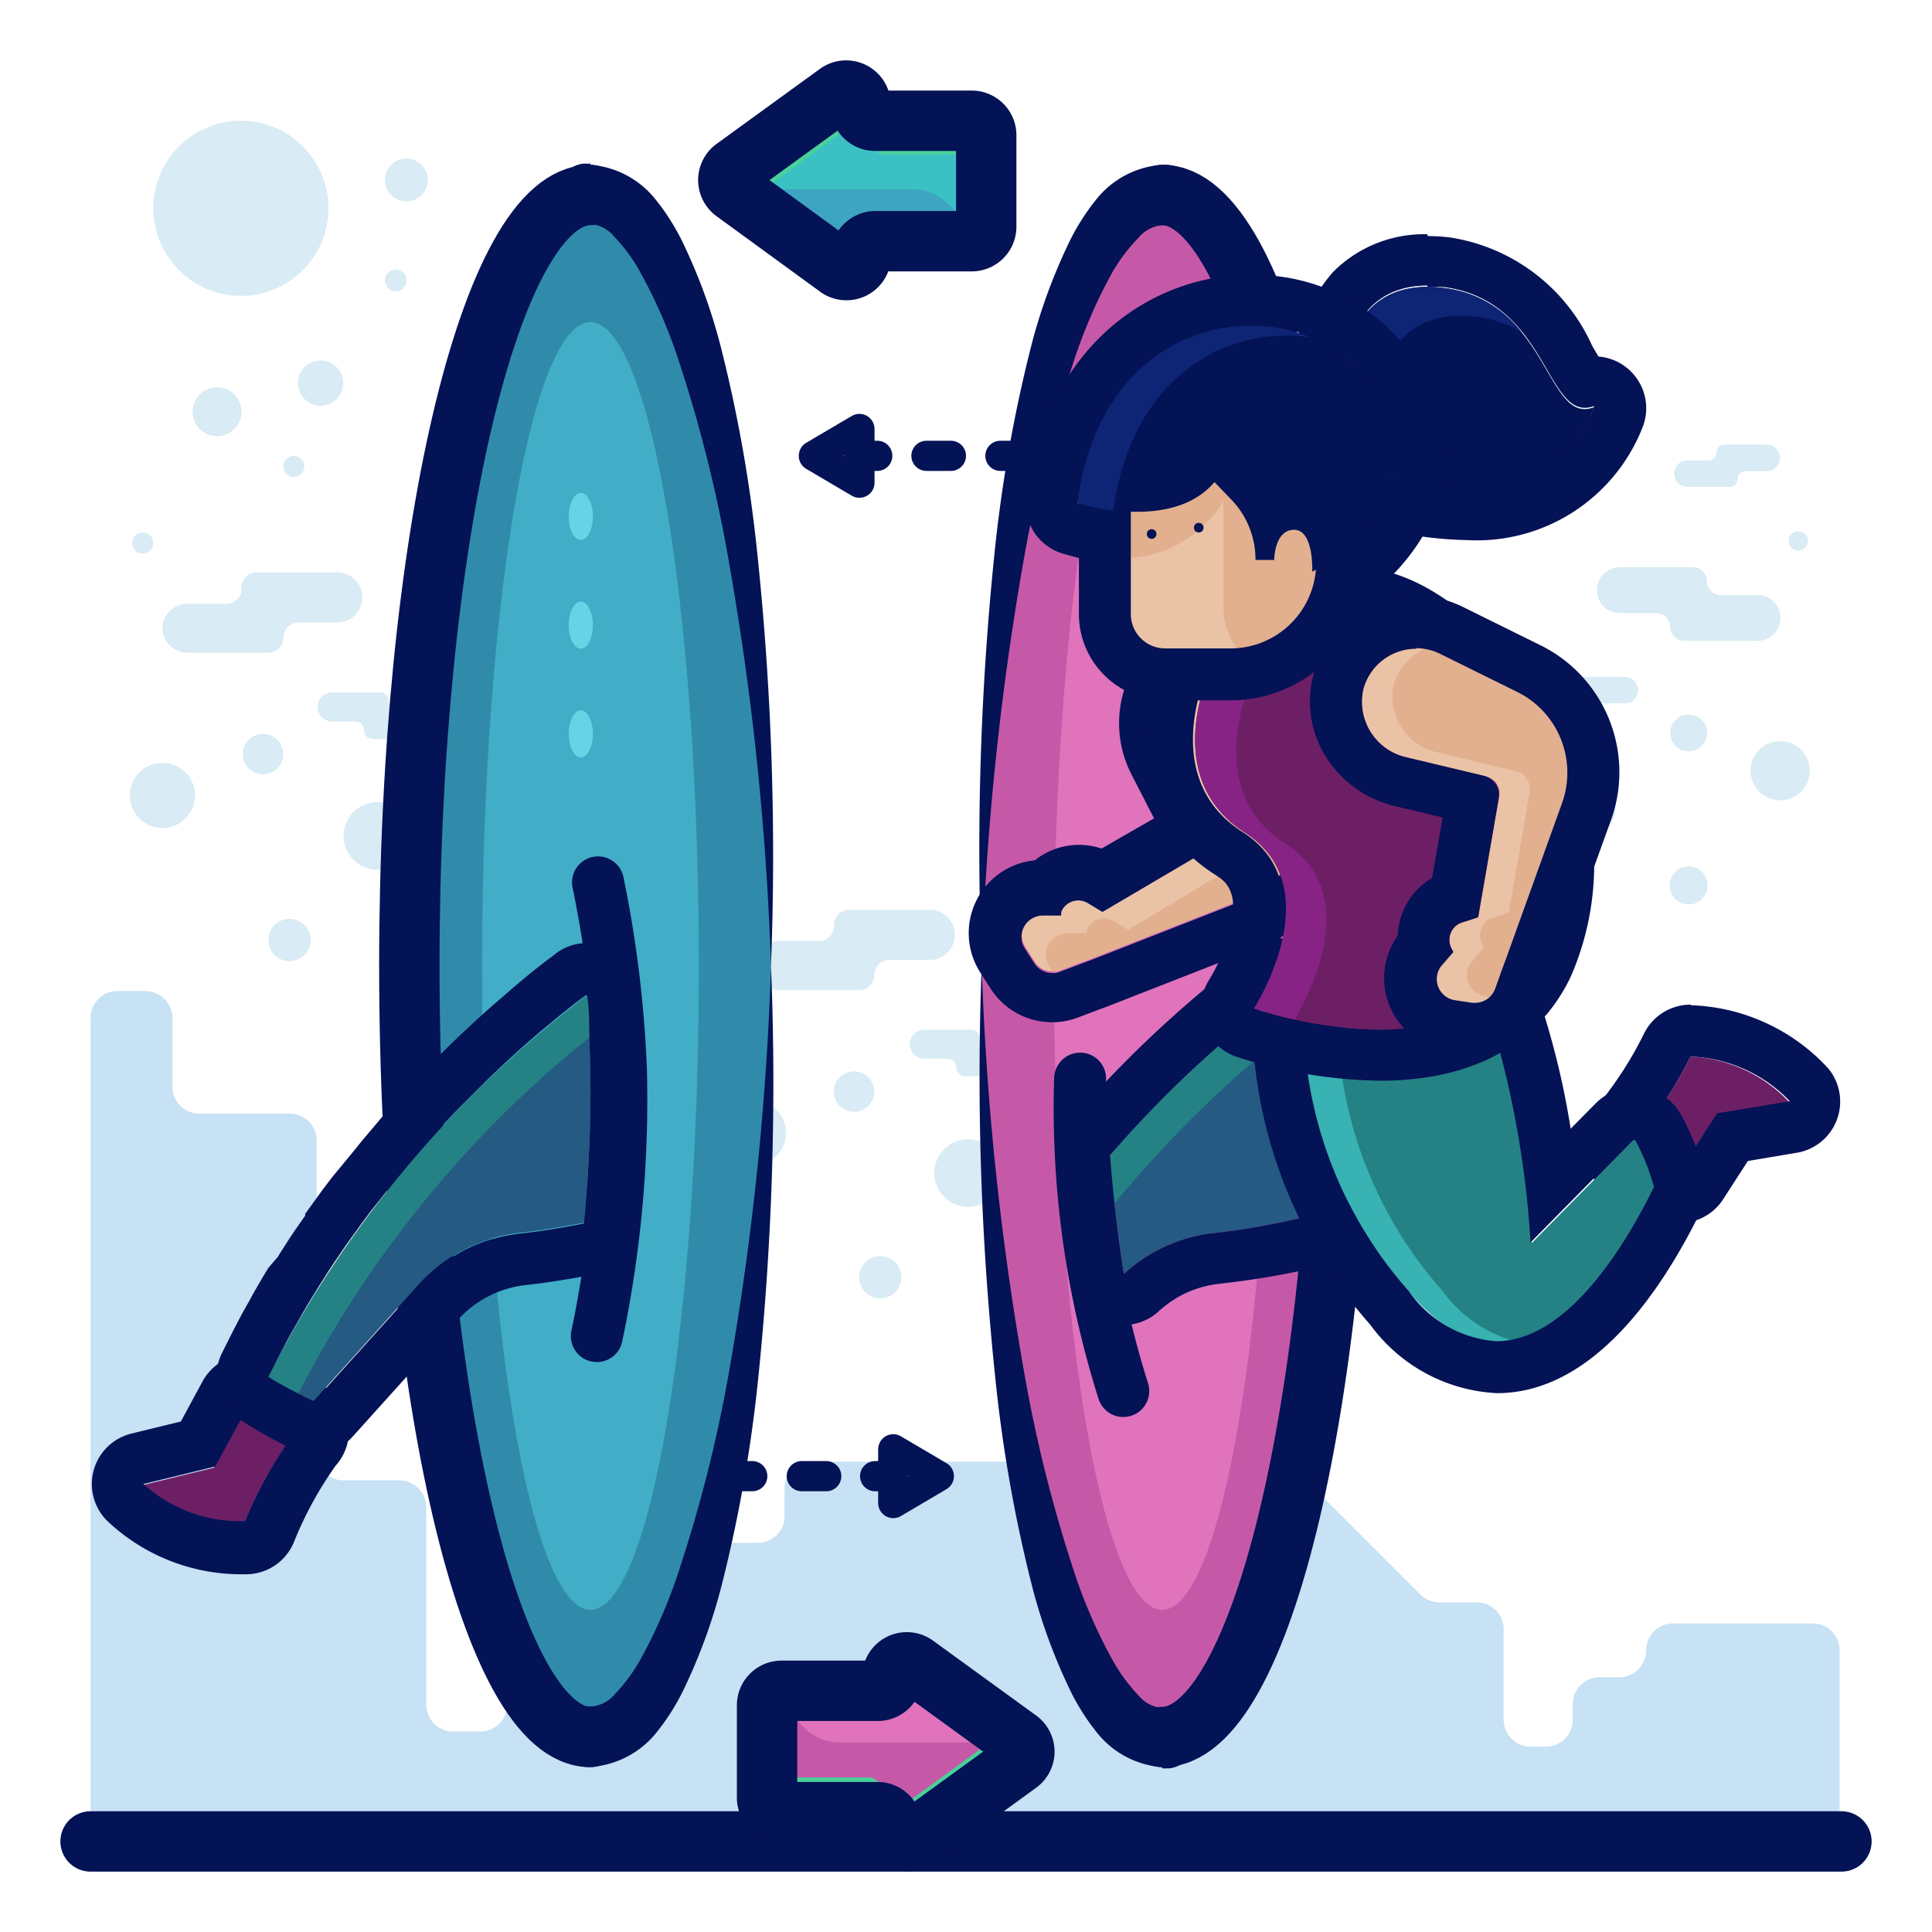 
<svg id="Layer_1" data-name="Layer 1" xmlns="http://www.w3.org/2000/svg" viewBox="0 0 64 64"><defs><style>.cls-1{fill:#d9ebf4;}.cls-2{fill:#c6e2f4;}.cls-17,.cls-18,.cls-23,.cls-24,.cls-3{fill:none;stroke:#041256;stroke-linecap:round;stroke-linejoin:round;}.cls-3{stroke-width:2px;}.cls-4{fill:#308baa;}.cls-5{fill:#42adc6;}.cls-6{fill:#041256;}.cls-7{fill:#c659a7;}.cls-8{fill:#e073bc;}.cls-9{fill:#6d1f66;}.cls-10{fill:#e2b08f;}.cls-11{fill:#eac3a7;}.cls-12{fill:#255a82;}.cls-13{fill:#248284;}.cls-14{fill:#38b2b2;}.cls-15{fill:#0e2475;}.cls-16{fill:#872385;}.cls-17{stroke-width:1.72px;}.cls-18{stroke-width:1.72px;}.cls-19{fill:#67d3e5;}.cls-20{fill:#3bc1c4;}.cls-21{fill:#3da5c1;}.cls-22{fill:#4ad19a;}.cls-24{stroke-dasharray:0.81 1.63;}</style></defs><title>virtual, reality, vr, world, teleport, transfer, woman</title><path class="cls-1" d="M55.79,21.23h2.43a.76.76,0,0,0,0-1.52H57a.46.46,0,0,1-.46-.46.46.46,0,0,0-.46-.46H53.66a.76.76,0,1,0,0,1.52h1.21a.46.46,0,0,1,.46.46A.46.46,0,0,0,55.79,21.23Z"/><path class="cls-1" d="M53.82,22.42H52.41a.26.26,0,0,0-.26.26.26.26,0,0,1-.26.26h-.7a.44.44,0,1,0,0,.88h1.41a.26.26,0,0,0,.26-.26.26.26,0,0,1,.26-.26h.7a.44.44,0,0,0,0-.88Z"/><path class="cls-1" d="M58.53,14.73H57.12a.26.26,0,0,0-.26.26.26.26,0,0,1-.26.26h-.7a.44.44,0,0,0,0,.88H57.3a.26.26,0,0,0,.26-.26.26.26,0,0,1,.26-.26h.7a.44.44,0,0,0,0-.88Z"/><circle class="cls-1" cx="55.94" cy="29.33" r="0.63"/><circle class="cls-1" cx="55.94" cy="24.28" r="0.61"/><circle class="cls-1" cx="58.97" cy="25.53" r="0.98"/><circle class="cls-1" cx="59.57" cy="17.92" r="0.32"/><circle class="cls-1" cx="49.57" cy="25.53" r="0.39"/><circle class="cls-1" cx="52.5" cy="26.74" r="1.02"/><circle class="cls-1" cx="48.53" cy="22.78" r="0.35"/><path class="cls-1" d="M8,19.46H8a.5.5,0,0,1,.5-.5h2.67a.83.83,0,0,1,.83.83h0a.83.83,0,0,1-.83.83H9.89a.5.5,0,0,0-.5.5h0a.5.5,0,0,1-.5.5H6.21a.83.83,0,0,1-.83-.83h0A.83.83,0,0,1,6.21,20H7.55A.5.5,0,0,0,8,19.46Z"/><path class="cls-1" d="M12.88,23.23h0a.29.29,0,0,0-.29-.29H11a.48.48,0,0,0-.48.48h0a.48.48,0,0,0,.48.48h.77a.29.29,0,0,1,.29.29h0a.29.29,0,0,0,.29.29h1.55a.48.48,0,0,0,.48-.48h0a.48.48,0,0,0-.48-.48h-.77A.29.29,0,0,1,12.88,23.23Z"/><circle class="cls-1" cx="9.59" cy="31.14" r="0.7"/><circle class="cls-1" cx="8.71" cy="24.98" r="0.67"/><circle class="cls-1" cx="5.38" cy="26.35" r="1.08"/><circle class="cls-1" cx="4.73" cy="17.99" r="0.35"/><circle class="cls-1" cx="15.71" cy="26.35" r="0.43"/><circle class="cls-1" cx="12.5" cy="27.69" r="1.12"/><circle class="cls-1" cx="16.85" cy="23.33" r="0.39"/><path class="cls-1" d="M27.63,30.64h0a.5.5,0,0,1,.5-.5H30.8a.83.83,0,0,1,.83.83h0a.83.83,0,0,1-.83.83H29.46a.5.5,0,0,0-.5.5h0a.5.5,0,0,1-.5.5H25.79A.83.83,0,0,1,25,32h0a.83.83,0,0,1,.83-.83h1.33A.5.5,0,0,0,27.63,30.64Z"/><path class="cls-1" d="M32.46,34.4h0a.29.29,0,0,0-.29-.29H30.62a.48.48,0,0,0-.48.48h0a.48.48,0,0,0,.48.48h.77a.29.29,0,0,1,.29.29h0a.29.29,0,0,0,.29.29h1.55a.48.48,0,0,0,.48-.48h0a.48.48,0,0,0-.48-.48h-.77A.29.29,0,0,1,32.46,34.4Z"/><circle class="cls-1" cx="29.16" cy="42.31" r="0.7"/><circle class="cls-1" cx="28.29" cy="36.16" r="0.67"/><circle class="cls-1" cx="24.96" cy="37.53" r="1.08"/><circle class="cls-1" cx="24.3" cy="29.16" r="0.35"/><circle class="cls-1" cx="35.29" cy="37.53" r="0.43"/><circle class="cls-1" cx="32.07" cy="38.86" r="1.12"/><circle class="cls-1" cx="36.43" cy="34.5" r="0.39"/><path class="cls-2" d="M3,61V33.72a.89.89,0,0,1,.89-.89h.93a.89.89,0,0,1,.89.89V36a.89.89,0,0,0,.89.89h3a.89.89,0,0,1,.89.89V48.15a.89.89,0,0,0,.89.89h1.85a.89.89,0,0,1,.89.89v6.54a.89.89,0,0,0,.89.89h.9a.89.89,0,0,0,.89-.89V55.33a.89.89,0,0,1,.89-.89h.81a.89.89,0,0,0,.89-.89V52a.89.89,0,0,1,.89-.89H25.1a.89.89,0,0,0,.89-.89v-.91a.89.89,0,0,1,.89-.89h15.4a.89.89,0,0,1,.63.26l4.14,4.14a.89.89,0,0,0,.63.26h1.24a.89.89,0,0,1,.89.89v3a.89.89,0,0,0,.89.89h.51a.89.89,0,0,0,.89-.89v-.52a.89.89,0,0,1,.89-.89h.65a.89.89,0,0,0,.89-.89.89.89,0,0,1,.89-.89h4.63a.89.89,0,0,1,.89.89V61Z"/><line class="cls-3" x1="3" y1="61" x2="61" y2="61"/><ellipse class="cls-4" cx="19.56" cy="32" rx="5.98" ry="25.54"/><ellipse class="cls-5" cx="19.56" cy="32" rx="3.59" ry="21.33"/><path class="cls-3" d="M19.56,57.54c-3.3,0-6-11.43-6-25.54s2.68-25.54,6-25.54"/><path class="cls-6" d="M25.54,32a95.59,95.59,0,0,1-.42,13.63,47.56,47.56,0,0,1-1.19,6.79,18.43,18.43,0,0,1-1.19,3.35,7.47,7.47,0,0,1-1,1.63,3.05,3.05,0,0,1-2.15,1.13h-.07a1,1,0,0,1-.09-2h.16a1.15,1.15,0,0,0,.78-.41A5.71,5.71,0,0,0,21.2,55a16.87,16.87,0,0,0,1.3-3,46.35,46.35,0,0,0,1.64-6.5A95.1,95.1,0,0,0,25.54,32Z"/><path class="cls-6" d="M19.56,5.46A3.05,3.05,0,0,1,21.71,6.6a7.47,7.47,0,0,1,1,1.63,18.43,18.43,0,0,1,1.19,3.35,47.55,47.55,0,0,1,1.19,6.79A95.59,95.59,0,0,1,25.54,32a95.1,95.1,0,0,0-1.41-13.48A46.35,46.35,0,0,0,22.5,12a16.87,16.87,0,0,0-1.3-3,5.71,5.71,0,0,0-.86-1.17,1.15,1.15,0,0,0-.78-.41,1,1,0,0,1-.23-2h.23Z"/><ellipse class="cls-7" cx="38.5" cy="32" rx="5.98" ry="25.54"/><ellipse class="cls-8" cx="38.5" cy="32" rx="3.59" ry="21.33"/><path class="cls-3" d="M38.5,6.46c3.3,0,6,11.43,6,25.54s-2.68,25.54-6,25.54"/><path class="cls-6" d="M38.5,58.54a3.05,3.05,0,0,1-2.15-1.13,7.47,7.47,0,0,1-1-1.63,18.43,18.43,0,0,1-1.19-3.35,47.56,47.56,0,0,1-1.19-6.79A95.59,95.59,0,0,1,32.52,32a95.1,95.1,0,0,0,1.41,13.48A46.35,46.35,0,0,0,35.56,52a16.87,16.87,0,0,0,1.3,3,5.71,5.71,0,0,0,.86,1.17,1.15,1.15,0,0,0,.78.41,1,1,0,1,1,.23,2H38.5Z"/><path class="cls-6" d="M32.52,32a95.59,95.59,0,0,1,.42-13.63,47.56,47.56,0,0,1,1.19-6.79,18.43,18.43,0,0,1,1.19-3.35,7.47,7.47,0,0,1,1-1.63A3.05,3.05,0,0,1,38.5,5.46h.07a1,1,0,1,1,.09,2H38.5a1.15,1.15,0,0,0-.78.41A5.71,5.71,0,0,0,36.86,9a16.87,16.87,0,0,0-1.3,3,46.35,46.35,0,0,0-1.64,6.5A95.1,95.1,0,0,0,32.52,32Z"/><path class="cls-9" d="M55.63,38.83l1.24-1.91,2.41-.4A4.78,4.78,0,0,0,56,35a14.32,14.32,0,0,1-1.92,2.9Z"/><path class="cls-6" d="M56,35a4.78,4.78,0,0,1,3.29,1.48l-2.41.4-1.24,1.91-1.56-.89A14.32,14.32,0,0,0,56,35m0-1.72a1.72,1.72,0,0,0-1.53.94,12.2,12.2,0,0,1-1.58,2.44,1.72,1.72,0,0,0,.34,2.74l1.56.89a1.72,1.72,0,0,0,2.29-.56l.82-1.27,1.66-.28a1.72,1.72,0,0,0,1-2.79,6.46,6.46,0,0,0-4.53-2.09Z"/><path class="cls-10" d="M39.8,22.34A1.88,1.88,0,0,0,39,24.89l1.24,2.4a.6.6,0,0,1-.22.78l-3.48,2.09-.48-.29a.61.61,0,0,0-.89.3l0,.11h-.61a.71.71,0,0,0-.6,1.08l.32.5a.71.71,0,0,0,.85.28l.66-.25.35-.13,5.11-2a3,3,0,0,0,1.82-3.53l-.71-2.76A1.81,1.81,0,0,0,39.8,22.34Z"/><path class="cls-11" d="M34.75,32a.71.71,0,0,1,.6-1.08H36l0-.11a.61.61,0,0,1,.89-.3l.48.29,3.48-2.09a.6.6,0,0,0,.22-.78l-1.24-2.4A1.88,1.88,0,0,1,40.6,23a1.8,1.8,0,0,1,1.5,0,1.8,1.8,0,0,0-2.29-.63A1.88,1.88,0,0,0,39,24.89l1.24,2.4a.6.6,0,0,1-.22.78l-3.48,2.09-.48-.29a.61.61,0,0,0-.89.3l0,.11h-.61a.71.71,0,0,0-.6,1.08l.32.5a.7.7,0,0,0,.57.32Z"/><path class="cls-6" d="M40.59,22.16a1.81,1.81,0,0,1,1.75,1.36l.71,2.76a3,3,0,0,1-1.82,3.53l-5.11,2-.35.13-.66.25a.71.71,0,0,1-.85-.28l-.32-.5a.71.71,0,0,1,.6-1.08h.61l0-.11a.61.61,0,0,1,.89-.3l.48.29,3.4-2a.69.69,0,0,0,.26-.91L39,24.89a1.88,1.88,0,0,1,.77-2.55,1.82,1.82,0,0,1,.79-.18m0-1.72a3.51,3.51,0,0,0-1.53.35,3.43,3.43,0,0,0-1.77,2,3.71,3.71,0,0,0,.22,2.86l.75,1.46-1.74,1a2.34,2.34,0,0,0-2.21.39,2.42,2.42,0,0,0-1.81,3.71l.32.5a2.42,2.42,0,0,0,2.91,1l.66-.25.35-.13,5.11-2a4.69,4.69,0,0,0,2.87-5.57L44,23.08a3.53,3.53,0,0,0-3.41-2.65Z"/><path class="cls-12" d="M47.95,36.24l-5.3-3.44a36.91,36.91,0,0,0-5.88,5.47c.11,1.36.26,2.67.46,3.93a5.24,5.24,0,0,1,2.94-1.35c2.14-.24,5.63-.9,8.08-2.74A9.08,9.08,0,0,0,47.95,36.24Z"/><path class="cls-13" d="M48,36.54c0-.1,0-.2-.07-.3l-5.3-3.44a36.91,36.91,0,0,0-5.88,5.47c0,.55.1,1.08.16,1.61a37.37,37.37,0,0,1,6.56-6.27Z"/><path class="cls-6" d="M42.65,32.8l5.3,3.44a9.08,9.08,0,0,1,.3,1.87c-2.45,1.84-5.94,2.5-8.08,2.74a5.24,5.24,0,0,0-2.94,1.35c-.2-1.26-.35-2.57-.46-3.93a36.91,36.91,0,0,1,5.88-5.47m0-1.72a1.72,1.72,0,0,0-1,.31,38.43,38.43,0,0,0-6.19,5.74,1.72,1.72,0,0,0-.42,1.26c.1,1.33.26,2.7.48,4.06a1.72,1.72,0,0,0,2.85,1,3.51,3.51,0,0,1,2-.92c2.58-.29,6.23-1,8.92-3.07A1.72,1.72,0,0,0,50,38a10.83,10.83,0,0,0-.36-2.22,1.72,1.72,0,0,0-.72-1l-5.3-3.44a1.72,1.72,0,0,0-.94-.28Z"/><path class="cls-13" d="M54.2,37.77l-.1,0-3.36,3.41A31.77,31.77,0,0,0,49.49,34a8.48,8.48,0,0,0-6.26.54,13.83,13.83,0,0,0,3.47,8.24c3.66,4.33,6.86-.88,8.12-3.45A7.29,7.29,0,0,0,54.2,37.77Z"/><path class="cls-14" d="M47.8,42.78a13.83,13.83,0,0,1-3.47-8.24,8.37,8.37,0,0,1,3.19-.87c-.16,0-.32,0-.49,0a8.4,8.4,0,0,0-3.81.9,13.83,13.83,0,0,0,3.47,8.24c1.21,1.44,2.37,1.82,3.43,1.6A4.35,4.35,0,0,1,47.8,42.78Z"/><path class="cls-6" d="M47,33.64a8.48,8.48,0,0,1,2.45.36,31.77,31.77,0,0,1,1.25,7.16l3.36-3.41.1,0a7.29,7.29,0,0,1,.63,1.57c-.91,1.86-2.84,5.11-5.23,5.11a3.87,3.87,0,0,1-2.89-1.66,13.83,13.83,0,0,1-3.47-8.24,8.4,8.4,0,0,1,3.81-.9m0-1.72A10.18,10.18,0,0,0,42.45,33a1.72,1.72,0,0,0-.94,1.61,15.59,15.59,0,0,0,3.88,9.27,5.52,5.52,0,0,0,4.2,2.27c3.14,0,5.42-3.3,6.77-6.07a1.72,1.72,0,0,0,.11-1.21,9,9,0,0,0-.78-1.94,1.72,1.72,0,0,0-1.09-.84l-.1,0a1.72,1.72,0,0,0-1.64.46l-.83.84a26.67,26.67,0,0,0-.92-3.91A1.72,1.72,0,0,0,50,32.35a10.2,10.2,0,0,0-3-.44Z"/><path class="cls-6" d="M47.83,9.54c-3.5-.45-3.37,3.37-3.37,3.37l.86,2.63c6.33,2.12,7.48-2.05,7.48-2.05C51.21,14.1,51.33,10,47.83,9.54Z"/><path class="cls-6" d="M47.28,9.51a4.32,4.32,0,0,1,.55,0c3.26.42,3.37,4,4.67,4a.87.87,0,0,0,.31-.06s-.74,2.65-4.24,2.65a10.27,10.27,0,0,1-3.24-.6l-.86-2.63s-.12-3.41,2.82-3.41m5.53,4h0m-5.53-5.7h0a4.25,4.25,0,0,0-3.14,1.26A5.78,5.78,0,0,0,42.75,13a1.72,1.72,0,0,0,.08.48l.86,2.63a1.72,1.72,0,0,0,1.09,1.09,12,12,0,0,0,3.79.69,5.9,5.9,0,0,0,5.86-3.78,1.72,1.72,0,0,0-1.48-2.3l-.21-.36a6.19,6.19,0,0,0-4.68-3.58,6.06,6.06,0,0,0-.77-.05Z"/><path class="cls-15" d="M45.56,13.87s-.13-3.82,3.37-3.37a3.78,3.78,0,0,1,1.48.51,3.79,3.79,0,0,0-2.57-1.47c-3.5-.45-3.37,3.37-3.37,3.37l.86,2.63c.3.1.58.17.86.25Z"/><path class="cls-9" d="M45,20.57l-4.88,1.55s-1.76,3.63,1.12,5.46.3,5.83.3,5.83,7,2.45,9-1.76C53,26.32,47.34,20.46,45,20.57Z"/><path class="cls-16" d="M42.89,33.78c0-.08,2.55-4-.3-5.82s-1.12-5.46-1.12-5.46L46.31,21A2.83,2.83,0,0,0,45,20.57l-4.88,1.55s-1.76,3.63,1.12,5.46.3,5.83.3,5.83A14.05,14.05,0,0,0,42.89,33.78Z"/><path class="cls-6" d="M45,20.57c2.41,0,7.95,5.8,5.44,11.08-.92,1.94-2.91,2.46-4.78,2.46a14.34,14.34,0,0,1-4.19-.71s2.58-4-.3-5.83-1.12-5.46-1.12-5.46L45,20.57H45m0-1.72h-.14a1.72,1.72,0,0,0-.44.08l-4.88,1.55a1.72,1.72,0,0,0-1,.89C37.7,23.1,37,26.93,40.29,29c.26.17.75.48.49,1.7a6.21,6.21,0,0,1-.72,1.75A1.72,1.72,0,0,0,40.94,35a16.09,16.09,0,0,0,4.76.8c3.88,0,5.58-1.87,6.33-3.44a9.3,9.3,0,0,0-.9-9.06c-1.36-2.16-3.85-4.48-6.09-4.48Z"/><path class="cls-6" d="M41.43,10.79a4.65,4.65,0,0,1,4.67,3.45c.68,2.88-2.61,4.67-2.61,4.67s.11-1.39-.6-1.39-.66,1-.66,1H41.6a2.86,2.86,0,0,0-.8-2L40.23,16a3.16,3.16,0,0,1-2.53,1,7.1,7.1,0,0,1-2-.31c.53-4.1,3.22-5.87,5.74-5.87m0-1.72c-3.23,0-6.78,2.28-7.45,7.37a1.72,1.72,0,0,0,1.16,1.85,8.77,8.77,0,0,0,2.56.4,5.69,5.69,0,0,0,2.16-.39,1.15,1.15,0,0,1,0,.24,1.72,1.72,0,0,0,1.72,1.72h.81l.14.1a1.72,1.72,0,0,0,1.75.07c1.65-.9,4.25-3.29,3.47-6.58a6.39,6.39,0,0,0-6.34-4.77Z"/><path class="cls-11" d="M36.59,14.47h7.87a0,0,0,0,1,0,0v4.17a3.7,3.7,0,0,1-3.7,3.7H38.6a2,2,0,0,1-2-2V14.47A0,0,0,0,1,36.59,14.47Z"/><path class="cls-10" d="M41.75,22.11a4,4,0,0,0,2.72-3.81V14.47H40.53v5.68A2.19,2.19,0,0,0,41.75,22.11Z"/><path class="cls-10" d="M40.64,16.4l.59,1.06a2.86,2.86,0,0,1,.8,2h.62s0-1,.66-1,.6,1.39.6,1.39l.31-.19a4,4,0,0,0,.24-1.32V14.47H37.85a7.64,7.64,0,0,0-1.26,2.6v1.38A3.9,3.9,0,0,0,40.64,16.4Z"/><path class="cls-17" d="M36.59,14.47h7.87a0,0,0,0,1,0,0v4.17a3.7,3.7,0,0,1-3.7,3.7H38.6a2,2,0,0,1-2-2V14.47A0,0,0,0,1,36.59,14.47Z"/><path class="cls-6" d="M35.68,16.66s3.12,1,4.55-.69l.56.58a2.86,2.86,0,0,1,.8,2h.62s0-1,.66-1,.6,1.39.6,1.39,3.3-1.79,2.61-4.67C45,9.46,36.67,9.09,35.68,16.66Z"/><path class="cls-15" d="M43.43,11.18c-2.89-1.19-7.06.24-7.74,5.48a7.16,7.16,0,0,0,1.19.26C37.49,12.41,40.71,10.76,43.43,11.18Z"/><circle class="cls-6" cx="38.15" cy="17.69" r="0.16"/><circle class="cls-6" cx="39.71" cy="17.48" r="0.16"/><path class="cls-10" d="M45.16,22.81a1.88,1.88,0,0,0,1.43,2.25l2.62.63a.6.6,0,0,1,.45.68l-.69,4-.53.17a.61.61,0,0,0-.35.87l.06.11-.4.46a.71.71,0,0,0,.43,1.16l.59.09a.71.71,0,0,0,.77-.46l.24-.67.13-.35,1.86-5.14a3,3,0,0,0-1.49-3.68l-2.55-1.26A1.81,1.81,0,0,0,45.16,22.81Z"/><path class="cls-11" d="M49.19,33a.71.71,0,0,1-.43-1.16l.4-.46-.06-.11a.61.61,0,0,1,.35-.87l.53-.17.69-4a.6.6,0,0,0-.45-.68l-2.62-.63a1.88,1.88,0,0,1-1.43-2.25,1.8,1.8,0,0,1,1-1.15,1.8,1.8,0,0,0-2,1.32,1.88,1.88,0,0,0,1.43,2.25l2.62.63a.6.6,0,0,1,.45.68l-.69,4-.53.17a.61.61,0,0,0-.35.87l.06.11-.4.46a.71.71,0,0,0,.43,1.16l.59.09a.7.7,0,0,0,.62-.22Z"/><path class="cls-6" d="M46.91,21.46a1.8,1.8,0,0,1,.8.19l2.55,1.26a3,3,0,0,1,1.49,3.68L49.9,31.73l-.13.35-.24.67a.71.71,0,0,1-.66.47h-.1l-.59-.09A.71.71,0,0,1,47.74,32l.4-.46-.06-.11a.61.61,0,0,1,.35-.87l.53-.17.68-3.91a.69.69,0,0,0-.52-.79l-2.53-.6a1.88,1.88,0,0,1-1.43-2.25,1.81,1.81,0,0,1,1.75-1.35m0-1.72a3.54,3.54,0,0,0-3.41,2.62A3.43,3.43,0,0,0,43.88,25a3.71,3.71,0,0,0,2.31,1.7l1.6.38-.35,2A2.33,2.33,0,0,0,46.3,31a2.42,2.42,0,0,0,1.63,3.8l.59.09.35,0a2.43,2.43,0,0,0,2.28-1.6l.24-.67.13-.35,1.86-5.14A4.69,4.69,0,0,0,51,21.36l-2.55-1.26a3.54,3.54,0,0,0-1.56-.36Z"/><path class="cls-9" d="M8.18,46.62l-1.09,2-2.38.58a4.78,4.78,0,0,0,3.39,1.22,14.33,14.33,0,0,1,1.7-3Z"/><path class="cls-6" d="M8.18,46.62l1.63.77a14.33,14.33,0,0,0-1.7,3H8a4.76,4.76,0,0,1-3.25-1.23l2.38-.58,1.09-2m0-1.72a1.72,1.72,0,0,0-1.51.9l-.72,1.33-1.64.4a1.72,1.72,0,0,0-.82,2.87A6.45,6.45,0,0,0,8,52.15h.19a1.72,1.72,0,0,0,1.54-1.05,12.21,12.21,0,0,1,1.39-2.55,1.72,1.72,0,0,0-.54-2.7l-1.63-.77a1.71,1.71,0,0,0-.73-.16Z"/><path class="cls-12" d="M19.44,33A36.58,36.58,0,0,0,8.89,45.61a12.31,12.31,0,0,0,1.5.8l3.47-3.85a5.27,5.27,0,0,1,3.33-1.72c.62-.07,1.36-.18,2.15-.34.14-1.43.22-2.89.22-4.4C19.56,35,19.51,34,19.44,33Z"/><path class="cls-6" d="M19.44,33c.07,1,.12,2.07.12,3.13,0,1.51-.08,3-.22,4.4h0c-.79.16-1.53.27-2.15.34a5.27,5.27,0,0,0-3.33,1.72l-3.47,3.85a12.3,12.3,0,0,1-1.5-.8c.22-.47.46-.93.7-1.38l.24-.42c.17-.3.34-.6.52-.89l.29-.46c.17-.27.34-.54.52-.8l.3-.44.54-.75.3-.4.58-.73.28-.34.63-.73L14,38l.71-.78.13-.14c.86-.9,1.67-1.68,2.37-2.31l.09-.08.56-.49.16-.13.41-.34.17-.14.29-.23.18-.14.16-.12.19-.14m0-1.72a1.72,1.72,0,0,0-1,.34l-.15.12,0,0-.18.13-.15.12,0,0-.31.24-.18.15-.43.36-.16.14-.59.51-.09.08c-.85.76-1.69,1.57-2.48,2.41l-.08.09,0,0-.74.81-.16.19-.07.08-.65.77-.25.31,0,0L11,39l-.32.42-.57.79,0,.06-.28.4c-.19.27-.37.56-.55.84l-.08.13L8.89,42c-.19.31-.37.62-.55.94l-.08.15-.17.3c-.28.51-.52,1-.75,1.46A1.72,1.72,0,0,0,8,47.06,14.11,14.11,0,0,0,9.69,48a1.72,1.72,0,0,0,2-.42l3.47-3.85a3.55,3.55,0,0,1,2.25-1.16c.73-.08,1.52-.21,2.3-.36a1.72,1.72,0,0,0,1.37-1.52c.15-1.54.22-3.08.22-4.56,0-1,0-2-.12-3.25a1.72,1.72,0,0,0-1.71-1.6Z"/><path class="cls-13" d="M19.52,34.37c0-.47,0-.94-.07-1.4A36.58,36.58,0,0,0,8.89,45.61c.31.19.64.37,1,.54A36.56,36.56,0,0,1,19.52,34.37Z"/><path class="cls-18" d="M19.77,44.26a38.08,38.08,0,0,0,.8-8.8,38,38,0,0,0-.76-6.23"/><path class="cls-18" d="M37.21,46.08a31.11,31.11,0,0,1-1.43-10.35"/><ellipse class="cls-19" cx="19.24" cy="24.31" rx="0.4" ry="0.78"/><ellipse class="cls-19" cx="19.24" cy="20.71" rx="0.4" ry="0.78"/><ellipse class="cls-19" cx="19.24" cy="17.11" rx="0.4" ry="0.78"/><path class="cls-20" d="M27.75,8.85,24.32,6.35a.48.48,0,0,1,0-.77l3.43-2.49a.48.48,0,0,1,.76.39h0A.48.48,0,0,0,29,4h3.19a.48.48,0,0,1,.48.48V7.51a.48.48,0,0,1-.48.48H29a.48.48,0,0,0-.48.48h0A.48.48,0,0,1,27.75,8.85Z"/><path class="cls-21" d="M27.75,8.85,25.4,7.14l-.66-.87h5.51a1.63,1.63,0,0,1,1.15.48l1.1,1.1a.47.47,0,0,1-.33.14H29a.5.5,0,0,0-.48.5A.48.48,0,0,1,27.75,8.85Z"/><path class="cls-22" d="M32.5,5.12H29.31a.48.48,0,0,1-.48-.48.48.48,0,0,0-.76-.39L24.76,6.67l-.43-.32a.48.48,0,0,1,0-.77l3.43-2.49a.48.48,0,0,1,.76.39A.48.48,0,0,0,29,4h3.19a.48.48,0,0,1,.48.48v.72A.47.47,0,0,0,32.5,5.12Z"/><path class="cls-3" d="M27.75,8.85,24.32,6.35a.48.48,0,0,1,0-.77l3.43-2.49a.48.48,0,0,1,.76.39h0A.48.48,0,0,0,29,4h3.19a.48.48,0,0,1,.48.48V7.51a.48.48,0,0,1-.48.48H29a.48.48,0,0,0-.48.48h0A.48.48,0,0,1,27.75,8.85Z"/><path class="cls-7" d="M30.31,55.15l3.43,2.49a.48.48,0,0,1,0,.77l-3.43,2.49a.48.48,0,0,1-.76-.39h0a.48.48,0,0,0-.48-.48H25.89a.48.48,0,0,1-.48-.48V56.49a.48.48,0,0,1,.48-.48h3.19a.48.48,0,0,0,.48-.48h0A.48.48,0,0,1,30.31,55.15Z"/><path class="cls-8" d="M30.31,55.15l2.34,1.7.66.87H27.8a1.63,1.63,0,0,1-1.15-.48l-1.1-1.1a.47.47,0,0,1,.33-.14h3.19a.5.5,0,0,0,.48-.5A.48.48,0,0,1,30.31,55.15Z"/><path class="cls-22" d="M25.56,58.88h3.19a.48.48,0,0,1,.48.48.48.48,0,0,0,.76.39l3.31-2.41.43.32a.48.48,0,0,1,0,.77l-3.43,2.49a.48.48,0,0,1-.76-.39.48.48,0,0,0-.48-.48H25.89a.48.48,0,0,1-.48-.48v-.72A.47.47,0,0,0,25.56,58.88Z"/><path class="cls-3" d="M30.31,55.15l3.43,2.49a.48.48,0,0,1,0,.77l-3.43,2.49a.48.48,0,0,1-.76-.39h0a.48.48,0,0,0-.48-.48H25.89a.48.48,0,0,1-.48-.48V56.49a.48.48,0,0,1,.48-.48h3.19a.48.48,0,0,0,.48-.48h0A.48.48,0,0,1,30.31,55.15Z"/><line class="cls-23" x1="28.56" y1="15.1" x2="29.06" y2="15.1"/><line class="cls-24" x1="30.69" y1="15.1" x2="32.32" y2="15.1"/><line class="cls-23" x1="33.14" y1="15.1" x2="33.64" y2="15.1"/><polygon class="cls-23" points="26.96 15.1 28.47 15.99 28.47 14.21 26.96 15.1"/><line class="cls-23" x1="29.49" y1="48.9" x2="28.99" y2="48.9"/><line class="cls-24" x1="27.37" y1="48.9" x2="25.74" y2="48.9"/><line class="cls-23" x1="24.92" y1="48.9" x2="24.42" y2="48.9"/><polygon class="cls-23" points="31.1 48.9 29.59 48.01 29.59 49.79 31.1 48.9"/><circle class="cls-1" cx="7.98" cy="6.9" r="2.9"/><circle class="cls-1" cx="7.19" cy="13.64" r="0.81"/><circle class="cls-1" cx="10.62" cy="12.69" r="0.75"/><circle class="cls-1" cx="9.73" cy="15.45" r="0.35"/><circle class="cls-1" cx="13.46" cy="5.96" r="0.71"/><circle class="cls-1" cx="13.11" cy="9.29" r="0.36"/></svg>